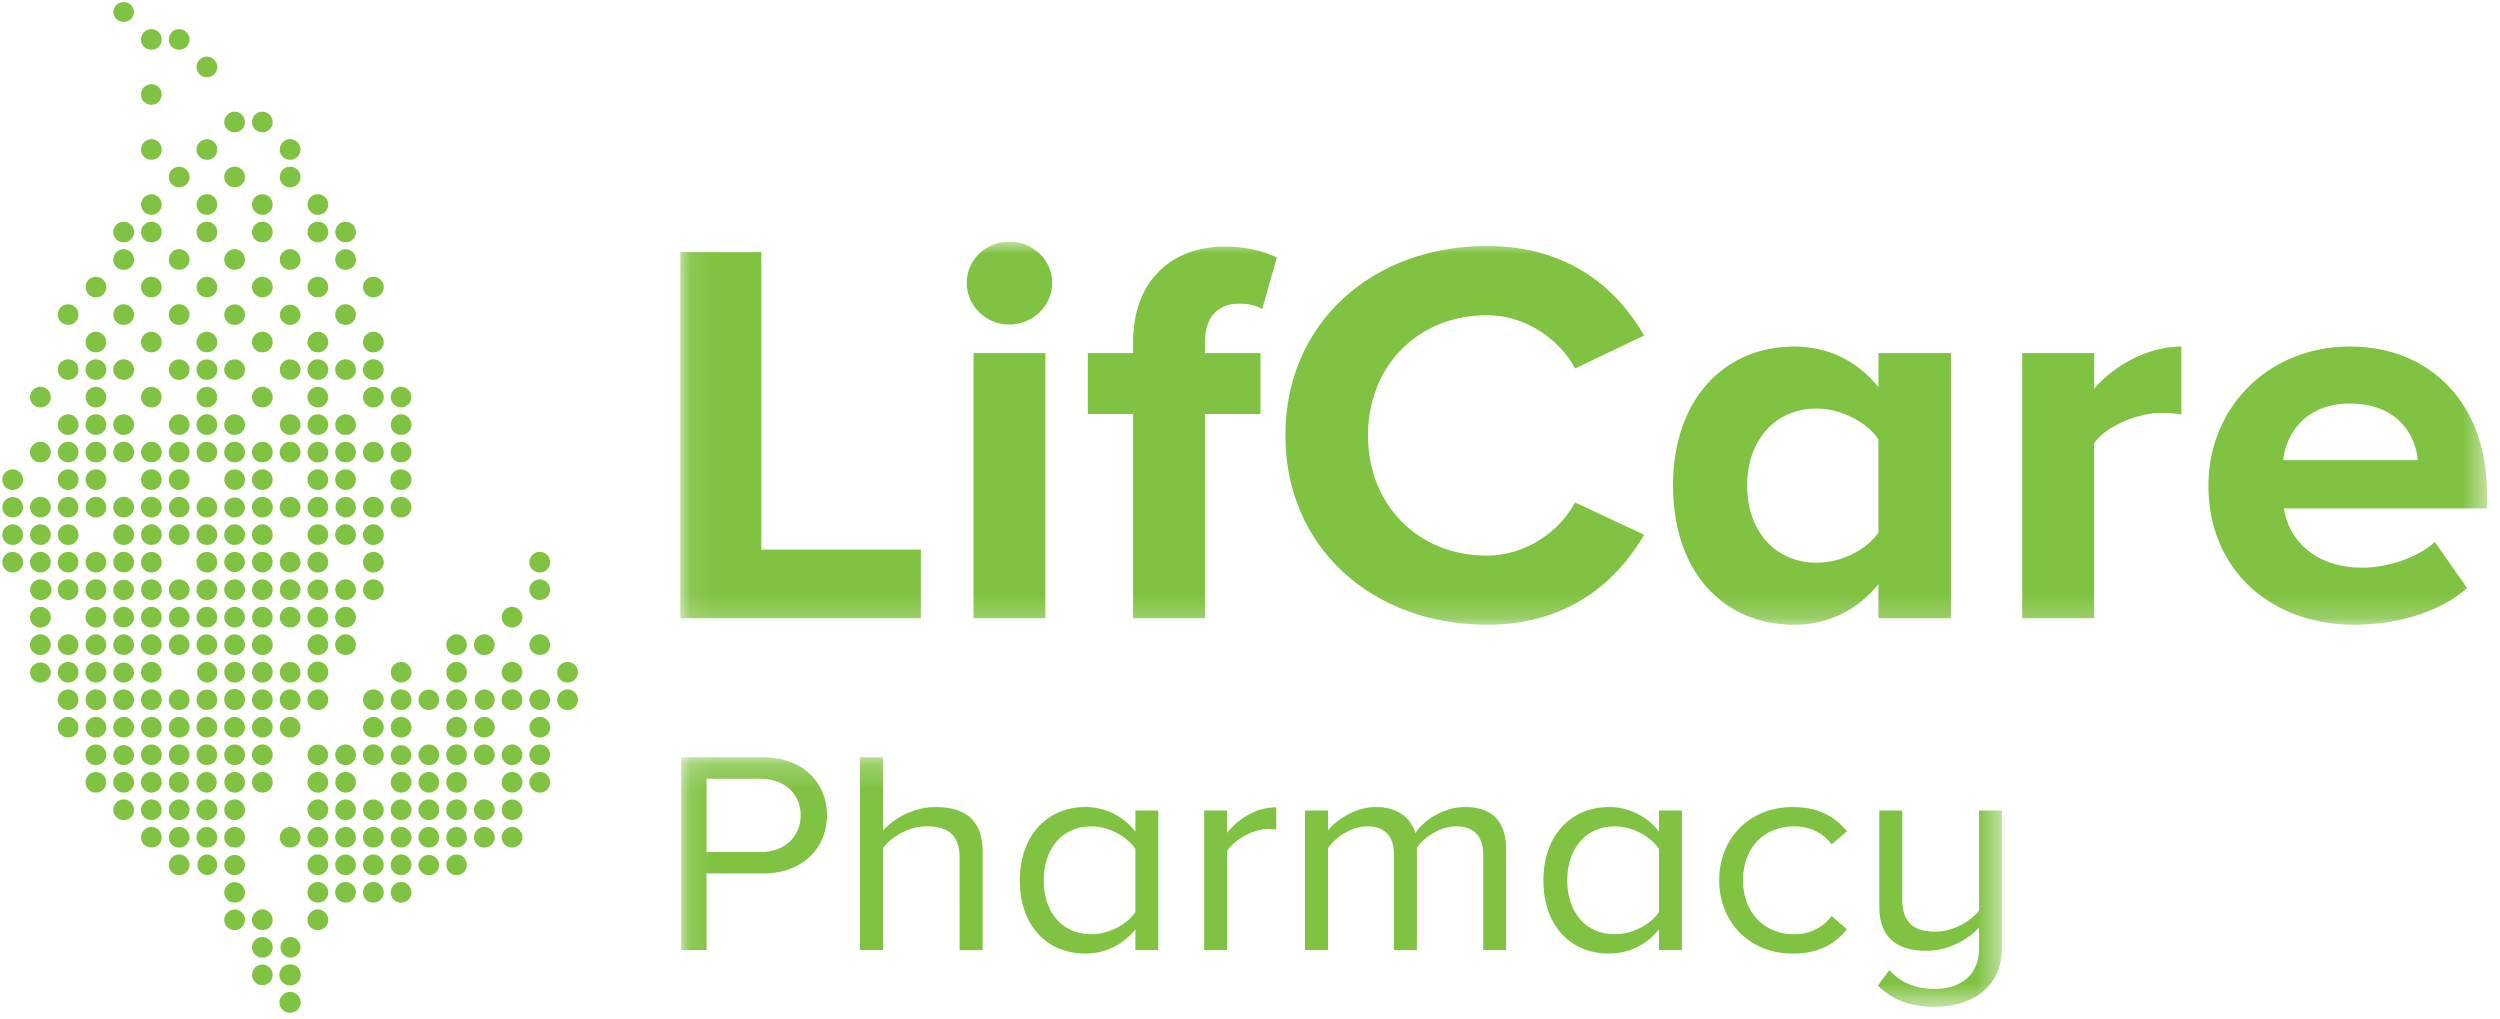 <svg xmlns="http://www.w3.org/2000/svg" xmlns:xlink="http://www.w3.org/1999/xlink" width="103" height="42" viewBox="0 0 103 42">
    <defs>
        <path id="a" d="M74.517 15.794V.01H.087v15.784h74.43z"/>
        <path id="c" d="M.122 10.453h54.412V.176H.122z"/>
    </defs>
    <g fill="none" fill-rule="evenodd">
        <g transform="translate(27.943 9.947)">
            <mask id="b" fill="#80c241">
                <use xlink:href="#a"/>
            </mask>
            <path fill="#80c241" d="M9.996 15.524v-2.828H3.422V.438H.086v15.086h9.91zm3.638-12.1c.979 0 1.773-.77 1.773-1.72S14.613.01 13.634.01c-.958 0-1.747.745-1.747 1.694 0 .95.79 1.72 1.747 1.72zm-1.469 12.1h2.961V4.6h-2.96v10.924zm9.536 0V7.111h2.286V4.6h-2.286v-.452c0-1.063.559-1.585 1.401-1.585.393 0 .72.07.955.228l.607-2.127C24.127.392 23.38.213 22.516.213c-2.166 0-3.776 1.38-3.776 3.935V4.6h-1.865v2.51h1.865v8.414h2.96zm11.613.27c3.405 0 5.387-1.832 6.481-3.707l-2.843-1.334c-.656 1.22-2.052 2.192-3.638 2.192-2.843 0-4.897-2.104-4.897-4.952 0-2.851 2.054-4.953 4.897-4.953 1.586 0 2.982.973 3.638 2.193l2.843-1.357c-1.094-1.9-3.076-3.687-6.48-3.687-4.69 0-8.3 3.145-8.3 7.804 0 4.636 3.61 7.8 8.3 7.8zm19.122-.27V4.6h-2.988v1.403c-.907-1.131-2.142-1.673-3.472-1.673-2.87 0-4.99 2.169-4.99 5.72 0 3.666 2.168 5.744 4.99 5.744 1.375 0 2.587-.586 3.472-1.673v1.403h2.988zm-5.529-2.286c-1.698 0-2.867-1.289-2.867-3.188 0-1.876 1.169-3.165 2.867-3.165.982 0 2.054.542 2.54 1.266v3.845c-.486.724-1.558 1.242-2.54 1.242zm11.429 2.286V8.309c.487-.7 1.795-1.245 2.774-1.245.35 0 .604.023.818.07V4.33c-1.401 0-2.779.791-3.592 1.738V4.6h-2.964v10.924h2.964zm10.726.27c1.749 0 3.52-.519 4.64-1.513l-1.33-1.901c-.724.68-2.027 1.063-2.982 1.063-1.915 0-3.033-1.107-3.241-2.443h8.369v-.677c0-3.552-2.263-5.993-5.644-5.993-3.402 0-5.83 2.555-5.83 5.72 0 3.505 2.589 5.744 6.018 5.744zm2.61-6.784h-5.547c.115-1.085.91-2.33 2.75-2.33 1.96 0 2.706 1.29 2.797 2.33z" mask="url(#b)"/>
        </g>
        <g transform="translate(27.943 31.025)">
            <mask id="d" fill="#80c241">
                <use xlink:href="#c"/>
            </mask>
            <path fill="#80c241" d="M1.168 8.12V4.963h2.328c1.676 0 2.633-1.096 2.633-2.396 0-1.294-.944-2.392-2.633-2.392H.122v7.943h1.046zM3.373 4.08H1.168V1.058h2.205c.992 0 1.672.618 1.672 1.51 0 .895-.68 1.513-1.672 1.513zM12.54 8.12V4.06c0-1.252-.667-1.834-1.94-1.834-.919 0-1.75.488-2.164.974V.176H7.49v7.943h.946V3.916c.35-.465 1.057-.895 1.788-.895.829 0 1.369.287 1.369 1.312V8.12h.947zm7.238 0V2.368h-.943v.87a2.588 2.588 0 0 0-2.052-1.013c-1.587 0-2.708 1.18-2.708 3.023 0 1.87 1.121 3.014 2.708 3.014a2.6 2.6 0 0 0 2.052-1v.857h.943zm-2.756-.656c-1.234 0-1.963-.94-1.963-2.215 0-1.273.729-2.227 1.963-2.227.742 0 1.487.43 1.813.93v2.597c-.326.498-1.07.915-1.813.915zm5.59.656V4.046c.28-.463 1.074-.916 1.662-.916.14 0 .253.01.366.023v-.915c-.83 0-1.535.45-2.027 1.047v-.917h-.944v5.751h.944zm11.496 0V3.962c0-1.155-.589-1.737-1.697-1.737-.882 0-1.7.547-2.04 1.073-.178-.597-.705-1.073-1.627-1.073-.907 0-1.71.608-1.974.974v-.831h-.947v5.751h.947V3.916c.325-.465.981-.895 1.6-.895.806 0 1.121.465 1.121 1.193v3.905h.941V3.903c.315-.465.984-.882 1.614-.882.793 0 1.121.465 1.121 1.193v3.905h.941zm7.244 0V2.368h-.946v.87a2.588 2.588 0 0 0-2.052-1.013c-1.586 0-2.708 1.18-2.708 3.023 0 1.87 1.122 3.014 2.708 3.014.858 0 1.6-.415 2.052-1v.857h.946zm-2.761-.656c-1.232 0-1.963-.94-1.963-2.215 0-1.273.731-2.227 1.963-2.227.747 0 1.49.43 1.815.93v2.597c-.326.498-1.068.915-1.815.915zm7.33.799c1.108 0 1.764-.427 2.23-1l-.63-.549a1.87 1.87 0 0 1-1.546.75c-1.288 0-2.106-.95-2.106-2.227 0-1.274.818-2.215 2.106-2.215.626 0 1.143.216 1.546.74l.63-.537c-.466-.57-1.122-.999-2.23-.999-1.812 0-3.033 1.31-3.033 3.01 0 1.704 1.22 3.027 3.033 3.027zm5.832 2.192c1.498 0 2.78-.776 2.78-2.406v-5.68h-.94v4.119c-.355.452-1.06.87-1.789.87-.833 0-1.374-.31-1.374-1.32v-3.67h-.946V6.31c0 1.25.67 1.836 1.941 1.836.907 0 1.7-.455 2.168-.954v.857c0 1.048-.694 1.668-1.84 1.668-.728 0-1.398-.241-1.85-.775l-.481.643c.616.585 1.323.87 2.331.87z" mask="url(#d)"/>
        </g>
        <g fill="#80c241">
            <path d="M11.955 40.598a.442.442 0 0 1-.446-.44c.016-.237.175-.422.44-.424a.42.42 0 0 1 .443.438.43.43 0 0 1-.437.426M11.948 41.725a.431.431 0 0 1-.434-.427c-.004-.237.215-.44.453-.433.233.008.43.213.424.442a.438.438 0 0 1-.443.418M11.235 14.088a.413.413 0 0 1-.41.428.42.42 0 0 1-.443-.415.437.437 0 0 1 .431-.435.432.432 0 0 1 .422.422M11.234 22.036a.409.409 0 0 1-.422.414.42.42 0 0 1-.431-.428c.006-.227.2-.419.426-.421a.43.43 0 0 1 .427.435M7.384 22.45a.41.41 0 0 1-.427-.408.43.43 0 0 1 .42-.441c.234-.002.434.2.432.434a.42.42 0 0 1-.425.415M14.66 33.37c-.001.246-.186.42-.438.414a.422.422 0 0 1-.413-.426.443.443 0 0 1 .426-.421.425.425 0 0 1 .426.433M8.527 25.85a.414.414 0 0 1-.429-.428.43.43 0 0 1 .423-.42c.24.001.433.197.43.435a.42.42 0 0 1-.424.413M11.947 25.85a.412.412 0 0 1-.418-.437.427.427 0 0 1 .43-.41c.233.006.42.195.422.423a.421.421 0 0 1-.434.424M11.955 17.917a.416.416 0 0 1-.428-.41.43.43 0 0 1 .424-.439c.237 0 .434.2.43.435a.42.42 0 0 1-.426.414M9.662 17.917a.42.42 0 0 1-.423-.417.433.433 0 0 1 .433-.432.43.43 0 0 1 .42.442.416.416 0 0 1-.43.407M5.094 13.384a.42.42 0 0 1-.426-.413.429.429 0 0 1 .427-.436c.238 0 .433.2.427.436a.42.42 0 0 1-.428.413M5.092 29.253a.42.42 0 0 1-.425-.416.43.43 0 0 1 .43-.433.43.43 0 0 1 .425.438.42.42 0 0 1-.43.41M15.388 30.383c-.246.003-.422-.163-.429-.404a.43.43 0 0 1 .417-.445c.23-.003.436.201.435.433a.42.42 0 0 1-.423.416M9.666 29.253a.42.42 0 0 1-.427-.433.427.427 0 1 1 .853.02.418.418 0 0 1-.426.413M10.807 30.384a.42.42 0 0 1-.426-.413.438.438 0 0 1 .43-.436.43.43 0 0 1 .422.44.409.409 0 0 1-.426.409M2.81 30.383a.422.422 0 0 1-.431-.408.443.443 0 0 1 .427-.44c.24.002.427.194.424.436-.003.244-.172.41-.42.412M17.671 33.785a.42.42 0 0 1-.43-.427.432.432 0 0 1 .423-.421.429.429 0 0 1 .43.432.417.417 0 0 1-.423.416M11.23 37.89a.399.399 0 0 1-.404.427.42.42 0 0 1-.444-.412c0-.236.199-.438.43-.436.228 0 .415.19.419.421M9.674 21.319a.42.42 0 0 1-.435-.426.428.428 0 0 1 .854.005.418.418 0 0 1-.42.42M8.526 21.318a.416.416 0 0 1-.427-.41.425.425 0 0 1 .422-.438.43.43 0 0 1 .43.414.422.422 0 0 1-.425.434M2.806 22.45a.419.419 0 0 1-.426-.414.437.437 0 0 1 .431-.435.432.432 0 0 1 .423.44.412.412 0 0 1-.428.41M.529 21.318a.418.418 0 0 1-.433-.407.427.427 0 1 1 .854-.011.42.42 0 0 1-.421.418M13.102 37.186a.42.42 0 0 1-.434-.424.433.433 0 0 1 .42-.424.43.43 0 0 1 .434.43.417.417 0 0 1-.42.418M2.09 20.903a.415.415 0 0 1-.422.415.422.422 0 0 1-.43-.43.43.43 0 0 1 .425-.418c.24 0 .432.194.428.433M5.104 21.318a.42.42 0 0 1-.437-.423.43.43 0 0 1 .419-.426.43.43 0 0 1 .436.427.42.42 0 0 1-.418.422M13.097 21.318a.42.42 0 0 1-.428-.431.43.43 0 0 1 .426-.417c.237 0 .432.198.427.434a.42.42 0 0 1-.425.414M22.662 28.828a.413.413 0 0 1-.41.424.427.427 0 0 1-.442-.42.433.433 0 0 1 .436-.427c.23.003.414.19.416.423M15.387 29.253a.416.416 0 0 1-.43-.409.426.426 0 0 1 .42-.44.432.432 0 0 1 .433.431.422.422 0 0 1-.423.418M15.372 21.319a.416.416 0 0 1-.415-.424.427.427 0 0 1 .435-.426c.23.007.418.198.418.427 0 .24-.194.427-.438.423M13.09 29.253a.42.42 0 0 1-.422-.419.43.43 0 0 1 .433-.43.43.43 0 0 1 .422.441.42.42 0 0 1-.433.408M8.514 29.252a.42.42 0 0 1-.416-.442.427.427 0 0 1 .853.02c0 .24-.193.427-.437.422M14.232 26.98a.417.417 0 0 1-.423-.415c0-.23.213-.441.437-.432a.43.43 0 0 1 .416.446c-.008.24-.183.405-.43.402M8.528 17.916a.416.416 0 0 1-.43-.426.43.43 0 0 1 .422-.422.431.431 0 0 1 .431.433.42.42 0 0 1-.423.415M14.664 17.489a.415.415 0 0 1-.41.428.42.42 0 0 1-.443-.415.435.435 0 0 1 .431-.434.43.43 0 0 1 .422.42M14.663 25.423a.412.412 0 0 1-.408.428.422.422 0 0 1-.445-.414.437.437 0 0 1 .432-.435c.23.002.417.19.42.42M9.661 25.85a.418.418 0 0 1-.422-.416.432.432 0 0 1 .433-.432.43.43 0 0 1 .42.442.416.416 0 0 1-.43.407M15.372 22.45a.413.413 0 0 1-.416-.421.43.43 0 0 1 .436-.428c.227.007.417.2.419.428a.42.42 0 0 1-.439.421M5.1 19.048a.414.414 0 0 1-.432-.404.436.436 0 0 1 .42-.444.436.436 0 0 1 .434.432.414.414 0 0 1-.421.416M6.66 18.63c0 .251-.179.421-.435.416a.417.417 0 0 1-.416-.421.446.446 0 0 1 .422-.426.43.43 0 0 1 .43.432M7.382 25.85a.404.404 0 0 1-.423-.41.425.425 0 0 1 .421-.438c.231 0 .434.206.43.437a.42.42 0 0 1-.428.41M6.66 25.433a.41.41 0 0 1-.436.417.422.422 0 0 1-.416-.424c0-.228.213-.431.443-.424.23.008.411.199.41.43M1.67 25.851a.419.419 0 0 1-.432-.408.431.431 0 0 1 .423-.44.43.43 0 0 1 .431.432.417.417 0 0 1-.422.416M11.953 19.05a.412.412 0 0 1-.426-.412.43.43 0 0 1 .426-.437c.233-.001.433.204.428.437a.418.418 0 0 1-.428.411M14.661 18.624a.398.398 0 0 1-.408.422.42.42 0 0 1-.443-.414.447.447 0 0 1 .415-.433.43.43 0 0 1 .436.425M10.093 24.289a.42.42 0 0 1-.429.43.423.423 0 0 1-.425-.415.43.43 0 0 1 .43-.433c.233.002.42.187.424.418M6.249 2.048a.423.423 0 0 1-.44-.42.426.426 0 1 1 .853-.003.413.413 0 0 1-.413.423M10.091 5.026a.416.416 0 0 1-.432.423.422.422 0 0 1-.42-.42.43.43 0 0 1 .416-.427.424.424 0 0 1 .436.424M9.667 37.187a.42.42 0 0 1-.428-.413.427.427 0 1 1 .854 0 .418.418 0 0 1-.426.413M14.236 34.915a.417.417 0 0 1-.426-.411.445.445 0 0 1 .431-.437c.24.006.425.201.42.442-.004.241-.177.407-.425.406M6.66 34.498c0 .251-.176.42-.433.416a.416.416 0 0 1-.418-.42.447.447 0 0 1 .421-.427.43.43 0 0 1 .43.43M19.962 33.785a.416.416 0 0 1-.434-.404.431.431 0 0 1 .419-.445.433.433 0 0 1 .435.43.419.419 0 0 1-.42.419M6.66 33.357a.408.408 0 0 1-.426.427.423.423 0 0 1-.426-.413.443.443 0 0 1 .432-.435c.23.001.417.19.42.42M21.084 32.654a.422.422 0 0 1-.415-.426.43.43 0 0 1 .44-.423c.24.008.427.21.414.448a.42.42 0 0 1-.439.4M10.092 32.235a.419.419 0 0 1-.42.419.423.423 0 1 1-.011-.848c.24-.004.432.189.43.429M9.661 30.673a.422.422 0 0 1 .431.429.419.419 0 0 1-.42.418.424.424 0 0 1-.434-.427.429.429 0 0 1 .423-.42M22.665 29.955a.413.413 0 0 1-.408.43.42.42 0 0 1-.445-.414.437.437 0 0 1 .43-.436c.228.002.419.191.423.42M15.385 14.516a.41.41 0 0 1-.427-.409.43.43 0 0 1 .422-.44c.23-.004.433.2.43.435a.42.42 0 0 1-.425.414M7.38 30.384a.41.41 0 0 1-.424-.411.43.43 0 0 1 .425-.438c.233 0 .433.204.428.438a.419.419 0 0 1-.428.41M14.66 12.96a.413.413 0 0 1-.409.424.426.426 0 0 1-.442-.42.432.432 0 0 1 .435-.428c.232.003.415.19.417.423M9.66 13.384a.42.42 0 0 1-.42-.42.426.426 0 1 1 .853.013.419.419 0 0 1-.433.407M9.666 33.785a.418.418 0 0 1-.427-.413.432.432 0 0 1 .429-.435c.237 0 .43.199.425.437a.417.417 0 0 1-.427.411M14.662 24.298c0 .234-.18.417-.415.422a.426.426 0 0 1-.437-.424c0-.229.19-.42.42-.425a.423.423 0 0 1 .432.427M13.073 24.719a.424.424 0 0 1-.405-.435.426.426 0 1 1 .852.045.424.424 0 0 1-.447.39M11.964 23.872a.432.432 0 0 1 .417.426c0 .237-.199.428-.439.422a.418.418 0 0 1-.412-.443c.009-.23.202-.41.434-.405M15.38 33.784a.41.41 0 0 1-.421-.412.426.426 0 0 1 .425-.435.44.44 0 0 1 .427.438.421.421 0 0 1-.43.41M8.098 24.292c0-.23.188-.416.42-.42a.428.428 0 0 1 .433.43.424.424 0 0 1-.422.418.42.42 0 0 1-.43-.428M6.663 24.288a.42.42 0 0 1-.426.432.424.424 0 1 1 .001-.85c.232.002.42.186.425.418M3.526 24.295a.426.426 0 0 1 .854.002.423.423 0 0 1-.439.423.42.42 0 0 1-.415-.425M1.658 23.872a.425.425 0 1 1 .015.848.423.423 0 1 1-.015-.848M10.091 23.164a.427.427 0 0 1-.853-.002c0-.235.201-.428.44-.421.236.007.415.19.413.423M17.66 29.252a.421.421 0 0 1-.42-.42.426.426 0 1 1 .853.014.417.417 0 0 1-.432.406M14.664 22.024a.414.414 0 0 1-.411.426.42.42 0 0 1-.443-.417.438.438 0 0 1 .434-.433.432.432 0 0 1 .42.424M19.955 29.252a.425.425 0 0 1-.002-.848.43.43 0 0 1 .429.416.422.422 0 0 1-.427.432M9.673 34.917a.418.418 0 0 1-.435-.423.44.44 0 0 1 .422-.425.431.431 0 0 1 .432.43.412.412 0 0 1-.419.418M21.1 29.253a.42.42 0 0 1-.43-.429.43.43 0 0 1 .423-.42.428.428 0 0 1 .43.432.42.42 0 0 1-.422.417M14.663 35.638a.42.42 0 0 1-.422.417.426.426 0 0 1-.43-.43.43.43 0 0 1 .425-.418.42.42 0 0 1 .427.431M6.663 22.038a.414.414 0 0 1-.425.412.418.418 0 0 1-.428-.43.436.436 0 0 1 .427-.42c.237.001.43.2.426.438M3.947 30.384a.412.412 0 0 1-.42-.416.43.43 0 0 1 .43-.432.437.437 0 0 1 .422.441.418.418 0 0 1-.432.407M14.66 36.77a.413.413 0 0 1-.418.416.424.424 0 0 1-.433-.427.433.433 0 0 1 .444-.42c.23.008.41.198.408.43M16.523 21.318a.417.417 0 0 1-.424-.414.429.429 0 0 1 .428-.434c.234 0 .43.202.425.438a.422.422 0 0 1-.429.41M15.375 37.187a.416.416 0 0 1-.418-.42c0-.24.195-.434.432-.43.23.005.42.196.422.425a.422.422 0 0 1-.436.425M16.526 37.187a.418.418 0 0 1-.427-.412.428.428 0 0 1 .425-.437.43.43 0 0 1 .428.435.42.42 0 0 1-.426.414M23.373 29.252a.416.416 0 0 1-.414-.423c0-.24.198-.432.435-.425a.43.43 0 0 1 .417.427c0 .24-.193.426-.438.421M14.663 20.892a.415.415 0 0 1-.41.426.423.423 0 1 1-.01-.848c.232.003.418.19.42.422M3.956 29.252a.414.414 0 0 1-.427-.408.424.424 0 0 1 .42-.44.432.432 0 0 1 .432.412.424.424 0 0 1-.425.436M22.96 27.687a.42.42 0 0 1 .424-.414c.238 0 .432.196.427.434a.428.428 0 0 1-.428.414.42.42 0 0 1-.424-.434M11.235 27.695a.42.42 0 0 1-.433.425.424.424 0 1 1 .015-.848.423.423 0 0 1 .418.423M3.952 27.272a.43.43 0 0 1 .428.415.424.424 0 0 1-.428.433.419.419 0 0 1-.426-.413.424.424 0 0 1 .426-.435M3.23 27.695c0 .236-.177.42-.41.426a.43.43 0 0 1-.44-.422.429.429 0 0 1 .436-.425.414.414 0 0 1 .415.421M22.662 26.566c-.002.251-.178.42-.436.414a.42.42 0 0 1-.416-.422.448.448 0 0 1 .424-.425.43.43 0 0 1 .428.433M19.948 26.984a.413.413 0 0 1-.42-.418.432.432 0 0 1 .433-.432.439.439 0 0 1 .421.425.42.42 0 0 1-.434.425M19.233 29.973a.402.402 0 0 1-.423.41.404.404 0 0 1-.42-.43.428.428 0 0 1 .421-.418c.235 0 .426.199.422.438M11.955 29.252a.416.416 0 0 1-.427-.41.425.425 0 0 1 .423-.438.43.43 0 0 1 .43.415.422.422 0 0 1-.426.433M3.527 32.224a.423.423 0 0 1 .423-.418.423.423 0 1 1 .005.848.418.418 0 0 1-.428-.43M6.66 32.221a.417.417 0 0 1-.423.433.427.427 0 0 1-.429-.413.43.43 0 0 1 .428-.435c.233.001.42.184.425.415M9.666 26.982a.418.418 0 0 1-.428-.411.44.44 0 0 1 .43-.437c.236.002.429.201.424.44a.412.412 0 0 1-.426.408M8.099 32.224a.423.423 0 0 1 .422-.417.424.424 0 0 1 .006.847.418.418 0 0 1-.428-.43M11.943 30.384a.413.413 0 0 1-.416-.42c.001-.238.2-.434.436-.428.227.006.418.2.418.427a.42.42 0 0 1-.438.421M13.097 31.805c.238 0 .432.2.426.437a.422.422 0 0 1-.428.412.422.422 0 0 1-.427-.415.43.43 0 0 1 .429-.434M16.952 32.224a.423.423 0 0 1-.43.43.42.42 0 0 1-.423-.417.426.426 0 0 1 .853-.013M18.093 32.237a.419.419 0 0 1-.422.417.424.424 0 1 1-.007-.848c.24-.002.431.19.429.43M6.66 28.836a.413.413 0 0 1-.42.416.424.424 0 0 1-.432-.428.432.432 0 0 1 .426-.42.423.423 0 0 1 .427.432M22.664 32.239a.417.417 0 0 1-.442.415.425.425 0 0 1-.41-.431.43.43 0 0 1 .426-.418c.24 0 .43.194.426.434M5.1 33.785a.417.417 0 0 1-.432-.425.431.431 0 0 1 .42-.423.432.432 0 0 1 .434.43.418.418 0 0 1-.421.418M16.522 29.252a.418.418 0 0 1-.423-.415.43.43 0 0 1 .429-.433c.237.002.43.202.424.439a.423.423 0 0 1-.43.41M5.1 25.85a.418.418 0 0 1-.432-.424c0-.227.19-.419.42-.423a.43.43 0 0 1 .433.43.416.416 0 0 1-.42.417M7.376 33.785a.412.412 0 0 1-.42-.417.429.429 0 0 1 .43-.431c.236.004.43.207.423.442a.42.42 0 0 1-.433.406M8.516 33.785a.415.415 0 0 1-.418-.42.43.43 0 0 1 .434-.428c.23.005.417.195.42.425a.42.42 0 0 1-.436.423M22.662 24.302a.416.416 0 0 1-.439.417.428.428 0 0 1-.413-.428.432.432 0 0 1 .425-.42c.24 0 .43.191.427.431M11.231 19.762c0 .236-.177.419-.412.424a.43.43 0 0 1-.44-.423.43.43 0 0 1 .439-.423.413.413 0 0 1 .413.422M6.66 19.766a.42.42 0 0 1-.437.42.426.426 0 0 1-.415-.427.429.429 0 0 1 .423-.42.416.416 0 0 1 .43.427M3.943 19.34a.428.428 0 0 1 .438.424.428.428 0 0 1-.42.422.42.42 0 0 1-.432-.405.415.415 0 0 1 .414-.44M3.951 19.05a.413.413 0 0 1-.425-.412.43.43 0 0 1 .426-.437c.234 0 .434.205.428.438a.418.418 0 0 1-.429.41M7.375 17.917a.412.412 0 0 1-.418-.418.427.427 0 0 1 .43-.43c.235.004.43.208.422.442a.42.42 0 0 1-.434.406M5.085 17.917a.418.418 0 0 1-.418-.422c0-.236.203-.434.437-.427.23.006.418.199.418.427a.42.42 0 0 1-.437.422M3.234 17.49a.414.414 0 0 1-.41.427.42.42 0 0 1-.444-.417.436.436 0 0 1 .433-.433.431.431 0 0 1 .42.423M16.53 16.786a.424.424 0 1 1-.01-.849.424.424 0 1 1 .01.849M11.235 16.358a.42.42 0 0 1-.432.428.424.424 0 1 1 .013-.85.426.426 0 0 1 .419.422M11.942 13.384a.417.417 0 0 1-.414-.424.427.427 0 0 1 .853.003c0 .239-.195.426-.439.421M2.819 13.384a.427.427 0 0 1-.44-.42.43.43 0 0 1 .416-.427.421.421 0 0 1 .434.423.412.412 0 0 1-.41.424M11.235 11.83a.42.42 0 0 1-.418.422.426.426 0 0 1-.436-.425.43.43 0 0 1 .44-.423.423.423 0 0 1 .414.426M11.958 11.114a.413.413 0 0 1-.43-.425.432.432 0 0 1 .42-.424c.23-.004.435.201.433.434a.417.417 0 0 1-.423.415M7.37 11.112a.398.398 0 0 1-.411-.419c0-.239.196-.432.432-.428a.447.447 0 0 1 .42.43.42.42 0 0 1-.44.417M5.09 11.115a.416.416 0 0 1-.423-.417.435.435 0 0 1 .433-.431c.236.004.43.208.422.442a.417.417 0 0 1-.433.406M14.664 9.555a.414.414 0 0 1-.41.427.42.42 0 0 1-.443-.415.434.434 0 0 1 .431-.433.43.43 0 0 1 .422.42M8.53 9.982a.417.417 0 0 1-.432-.425.43.43 0 0 1 .42-.423.43.43 0 0 1 .433.431.42.42 0 0 1-.422.417M5.104 9.983a.418.418 0 0 1-.436-.423c0-.229.187-.42.417-.426a.432.432 0 0 1 .437.427.419.419 0 0 1-.418.422M8.518 6.581a.416.416 0 0 1-.42-.418.431.431 0 0 1 .433-.43c.236.004.43.208.42.443a.419.419 0 0 1-.433.405M5.521.486a.427.427 0 0 1-.853.016.427.427 0 0 1 .853-.016M11.956 21.318a.417.417 0 0 1-.428-.41.427.427 0 0 1 .422-.439.432.432 0 0 1 .43.433.422.422 0 0 1-.424.416M14.66 19.767a.42.42 0 0 1-.416.42.435.435 0 0 1-.435-.428.43.43 0 0 1 .443-.42.415.415 0 0 1 .409.428M3.95 21.318a.413.413 0 0 1-.421-.415.424.424 0 0 1 .425-.433c.232.003.422.19.427.418a.423.423 0 0 1-.43.43M6.663 20.896c0 .235-.18.419-.416.422a.422.422 0 0 1-.438-.423.433.433 0 0 1 .44-.426.427.427 0 0 1 .414.427M6.662 14.087a.412.412 0 0 1-.407.428.42.42 0 0 1-.446-.413.439.439 0 0 1 .411-.435.43.43 0 0 1 .442.42M3.527 14.069a.431.431 0 0 1 .44-.402c.235.01.426.22.412.453a.421.421 0 0 1-.463.395.414.414 0 0 1-.389-.446M9.67 22.45a.419.419 0 0 1-.432-.409.438.438 0 0 1 .425-.44.431.431 0 0 1 .43.435.413.413 0 0 1-.424.413M16.516 30.383a.415.415 0 0 1-.418-.42c.001-.236.202-.434.436-.428a.436.436 0 0 1 .418.446.418.418 0 0 1-.436.402M7.374 13.384a.417.417 0 0 1-.419-.42c0-.239.197-.434.433-.429a.432.432 0 0 1 .42.443.422.422 0 0 1-.434.406M19.947 30.384a.415.415 0 0 1-.42-.419c0-.236.2-.435.435-.43.226.005.419.2.42.426a.42.42 0 0 1-.435.423M8.516 22.45a.414.414 0 0 1-.419-.42c0-.237.2-.433.435-.428a.436.436 0 0 1 .42.425.418.418 0 0 1-.436.422M3.962 30.675a.428.428 0 0 1 .418.442.429.429 0 0 1-.438.404.418.418 0 0 1-.414-.443.418.418 0 0 1 .434-.403M5.085 31.52a.42.42 0 0 1-.417-.422.428.428 0 0 1 .854-.001.42.42 0 0 1-.437.423M6.662 31.093a.418.418 0 0 1-.43.427.425.425 0 0 1-.423-.419.429.429 0 0 1 .434-.427.42.42 0 0 1 .42.42M8.515 30.672a.43.43 0 0 1 .436.407.422.422 0 0 1-.418.44.419.419 0 0 1-.435-.403.426.426 0 0 1 .417-.444M14.96 11.834a.413.413 0 0 1 .407-.428.427.427 0 0 1 .444.417.432.432 0 0 1-.433.43.42.42 0 0 1-.418-.42M16.952 31.112a.423.423 0 0 1-.45.407.42.42 0 0 1-.403-.436.428.428 0 0 1 .853.029M9.676 30.384a.42.42 0 0 1-.438-.421c.001-.226.194-.422.42-.427a.43.43 0 0 1 .434.428.413.413 0 0 1-.416.42M8.528 30.384a.414.414 0 0 1-.43-.407.431.431 0 0 1 .422-.441c.232-.004.435.2.432.433a.42.42 0 0 1-.424.415M8.53 14.514a.414.414 0 0 1-.432-.404.43.43 0 0 1 .42-.443.436.436 0 0 1 .434.43.418.418 0 0 1-.422.417M6.236 30.384a.42.42 0 0 1-.427-.413.438.438 0 0 1 .43-.436.43.43 0 0 1 .423.44.412.412 0 0 1-.426.41M13.09 14.515a.418.418 0 0 1-.422-.416.433.433 0 0 1 .433-.432.43.43 0 0 1 .421.423.417.417 0 0 1-.431.425M3.232 15.23c0 .235-.18.417-.415.421a.425.425 0 0 1-.437-.424.43.43 0 0 1 .42-.423.422.422 0 0 1 .432.426M3.95 14.805c.239-.001.434.196.43.432a.424.424 0 0 1-.427.414.418.418 0 0 1-.426-.412.42.42 0 0 1 .424-.434M6.958 15.232a.414.414 0 0 1 .43-.425c.232.003.42.19.422.418a.43.43 0 0 1-.436.427.417.417 0 0 1-.416-.42M8.496 15.647a.412.412 0 0 1-.397-.437.417.417 0 0 1 .433-.403.427.427 0 0 1 .42.44c-.013.243-.202.409-.456.4M11.233 28.837a.413.413 0 0 1-.42.415.42.42 0 0 1-.43-.429.433.433 0 0 1 .424-.42.425.425 0 0 1 .426.434M2.092 16.367a.421.421 0 0 1-.442.418.422.422 0 0 1-.412-.428.426.426 0 1 1 .853.01M3.528 16.362c0-.24.196-.43.435-.424a.43.43 0 0 1 .417.425.428.428 0 0 1-.419.423.418.418 0 0 1-.433-.424M6.66 16.36a.417.417 0 0 1-.43.426.43.43 0 0 1-.422-.42.431.431 0 0 1 .415-.427.422.422 0 0 1 .437.42M8.098 16.352a.424.424 0 0 1 .427-.414c.237 0 .432.2.426.435a.425.425 0 0 1-.428.413.424.424 0 0 1-.425-.434M13.087 15.937a.427.427 0 0 1 .435.425.423.423 0 0 1-.417.424.423.423 0 0 1-.436-.405.429.429 0 0 1 .418-.444M7.383 2.049a.413.413 0 0 1-.427-.41.428.428 0 0 1 .423-.44c.234-.001.433.2.43.435a.421.421 0 0 1-.426.415M8.53 3.18a.415.415 0 0 1-.433-.405.434.434 0 0 1 .422-.444.44.44 0 0 1 .433.433.417.417 0 0 1-.423.416M9.668 38.318a.42.42 0 0 1-.43-.41.439.439 0 0 1 .427-.438c.236 0 .431.198.427.435a.413.413 0 0 1-.424.413M6.66 6.167a.41.41 0 0 1-.44.413.42.42 0 0 1-.412-.427.441.441 0 0 1 .426-.42c.239 0 .43.195.427.434M11.955 6.581a.415.415 0 0 1-.428-.409.432.432 0 0 1 .423-.44.438.438 0 0 1 .431.436.42.42 0 0 1-.426.413M18.093 35.626a.42.42 0 0 1-.41.429.426.426 0 0 1-.443-.418.427.427 0 0 1 .853-.011M14.958 35.621a.42.42 0 0 1 .424-.414c.238 0 .433.198.428.434a.425.425 0 0 1-.428.414.42.42 0 0 1-.424-.434M6.956 35.625a.424.424 0 0 1 .422-.42.43.43 0 0 1 .43.432.426.426 0 0 1-.443.418.42.42 0 0 1-.41-.43M21.095 34.918a.418.418 0 0 1-.426-.413.436.436 0 0 1 .43-.436.433.433 0 0 1 .425.44.415.415 0 0 1-.429.409M19.959 34.916a.412.412 0 0 1-.43-.424.432.432 0 0 1 .42-.424.44.44 0 0 1 .433.433.418.418 0 0 1-.423.415M17.67 34.917a.418.418 0 0 1-.43-.408.44.44 0 0 1 .425-.44.43.43 0 0 1 .428.435.412.412 0 0 1-.423.413M16.525 34.914a.41.41 0 0 1-.426-.407.435.435 0 0 1 .425-.44.442.442 0 0 1 .428.438.415.415 0 0 1-.427.41M15.387 34.917a.409.409 0 0 1-.43-.425.43.43 0 0 1 .42-.423c.232-.003.435.2.433.433a.418.418 0 0 1-.423.415M8.53 34.918a.415.415 0 0 1-.433-.424c.003-.23.19-.42.42-.425a.438.438 0 0 1 .435.432.418.418 0 0 1-.422.417M7.377 34.917a.407.407 0 0 1-.42-.414.429.429 0 0 1 .427-.434.437.437 0 0 1 .425.441.418.418 0 0 1-.432.407M8.951 8.43a.422.422 0 0 1-.419.421.422.422 0 0 1-.434-.425.426.426 0 0 1 .853.003M21.101 33.784a.419.419 0 0 1-.432-.406.432.432 0 0 1 .423-.44.43.43 0 0 1 .43.412.415.415 0 0 1-.42.434M16.526 33.784a.416.416 0 0 1-.427-.429.43.43 0 0 1 .425-.418c.236-.001.432.2.428.436a.417.417 0 0 1-.426.41M13.095 33.784a.42.42 0 0 1-.427-.41.432.432 0 0 1 .428-.437c.229 0 .422.19.426.418a.416.416 0 0 1-.427.429M.516 22.45a.414.414 0 0 1-.42-.418.432.432 0 0 1 .433-.43.437.437 0 0 1 .421.423.419.419 0 0 1-.434.424M13.092 9.983a.419.419 0 0 1-.424-.416.431.431 0 0 1 .431-.433.43.43 0 0 1 .424.44.418.418 0 0 1-.43.409M1.67 22.45a.42.42 0 0 1-.432-.426.436.436 0 0 1 .423-.423.43.43 0 0 1 .43.433.415.415 0 0 1-.421.415M10.091 10.691a.408.408 0 0 1-.412.421.42.42 0 0 1-.441-.416c0-.221.196-.424.416-.431a.435.435 0 0 1 .437.426M14.664 10.701a.413.413 0 0 1-.423.415.419.419 0 0 1-.43-.429.436.436 0 0 1 .425-.42.43.43 0 0 1 .428.434M14.664 32.24a.419.419 0 0 1-.424.414.424.424 0 1 1-.002-.849c.24 0 .43.194.426.434M3.528 11.826c0-.234.182-.417.416-.42a.428.428 0 0 1 .436.425.43.43 0 0 1-.42.42.42.42 0 0 1-.432-.425M6.662 11.822a.42.42 0 0 1-.428.43.426.426 0 0 1-.425-.417.43.43 0 0 1 .431-.431.422.422 0 0 1 .422.418M6.957 32.223a.424.424 0 0 1 .422-.418.425.425 0 0 1 .003.849.418.418 0 0 1-.425-.431M21.523 31.096a.42.42 0 0 1-.434.424.422.422 0 0 1-.42-.42.43.43 0 0 1 .436-.427.425.425 0 0 1 .418.423M16.529 19.05a.414.414 0 0 1-.43-.408.432.432 0 0 1 .422-.441c.232-.003.435.2.432.433a.418.418 0 0 1-.424.415M.098 23.16c0-.233.18-.414.418-.419a.43.43 0 0 1 .435.426.425.425 0 0 1-.42.419.42.42 0 0 1-.433-.425M13.1 26.98a.417.417 0 0 1-.43-.405.444.444 0 0 1 .423-.442c.233-.002.432.2.429.436a.409.409 0 0 1-.422.412M10.814 26.983a.417.417 0 0 1-.432-.425.436.436 0 0 1 .423-.423.432.432 0 0 1 .43.432.412.412 0 0 1-.42.416M13.097 17.917a.418.418 0 0 1-.428-.411.431.431 0 0 1 .426-.438c.236 0 .433.2.428.436a.418.418 0 0 1-.426.413M8.531 26.982a.414.414 0 0 1-.433-.422.433.433 0 0 1 .418-.426.438.438 0 0 1 .435.43.418.418 0 0 1-.42.418M7.386 26.982a.408.408 0 0 1-.429-.404.43.43 0 0 1 .418-.444c.232-.003.436.2.434.433a.418.418 0 0 1-.423.415M15.385 19.05a.411.411 0 0 1-.428-.409.43.43 0 0 1 .422-.44.437.437 0 0 1 .431.434.419.419 0 0 1-.425.414M3.957 26.983a.413.413 0 0 1-.43-.405.432.432 0 0 1 .42-.443.437.437 0 0 1 .433.432.417.417 0 0 1-.423.416M3.232 26.574a.407.407 0 0 1-.425.409.42.42 0 0 1-.427-.431.44.44 0 0 1 .43-.418c.235 0 .426.2.422.44M14.96 24.302a.423.423 0 0 1 .427-.43c.23.002.42.19.424.419a.428.428 0 0 1-.432.428.415.415 0 0 1-.42-.417M1.663 26.983a.417.417 0 0 1-.426-.413.437.437 0 0 1 .431-.435c.237.003.43.204.424.44a.415.415 0 0 1-.43.408M21.093 25.851a.418.418 0 0 1-.424-.415.432.432 0 0 1 .431-.434.43.43 0 0 1 .423.44.417.417 0 0 1-.43.409M13.089 19.048a.416.416 0 0 1-.42-.417.439.439 0 0 1 .434-.43.433.433 0 0 1 .42.444.413.413 0 0 1-.434.403M11.231 18.65c-.008.238-.187.402-.433.397a.418.418 0 0 1-.418-.44.444.444 0 0 1 .44-.407c.237.008.42.208.411.45M3.96 25.85a.414.414 0 0 1-.433-.423.428.428 0 0 1 .417-.425.436.436 0 0 1 .436.43.42.42 0 0 1-.42.419M16.519 17.915a.416.416 0 0 1-.42-.436.43.43 0 0 1 .433-.41.432.432 0 0 1 .42.443.417.417 0 0 1-.433.403M9.672 19.048a.42.42 0 0 1-.434-.424.44.44 0 0 1 .423-.424.43.43 0 0 1 .431.433.412.412 0 0 1-.42.415M8.522 19.046a.41.41 0 0 1-.424-.41.434.434 0 0 1 .428-.437c.229 0 .431.21.426.44a.416.416 0 0 1-.43.407M7.371 19.049a.409.409 0 0 1-.414-.42.43.43 0 0 1 .433-.428c.229.007.418.2.42.427a.419.419 0 0 1-.439.42M13.095 25.85a.418.418 0 0 1-.427-.412.432.432 0 0 1 .429-.436c.236.001.432.203.426.438a.418.418 0 0 1-.428.41M3.23 18.636c-.003.25-.184.418-.44.41a.418.418 0 0 1-.41-.426.443.443 0 0 1 .427-.42.428.428 0 0 1 .424.436M1.666 19.05a.417.417 0 0 1-.428-.41.436.436 0 0 1 .427-.44c.236.001.432.2.427.437a.416.416 0 0 1-.426.412M3.952 17.916a.414.414 0 0 1-.425-.43.427.427 0 0 1 .425-.418c.235 0 .434.204.428.437a.42.42 0 0 1-.428.411M8.952 23.16a.423.423 0 0 1-.415.426.421.421 0 0 1-.44-.42.426.426 0 0 1 .434-.427.43.43 0 0 1 .42.422M3.23 23.17a.416.416 0 0 1-.42.417.433.433 0 0 1-.431-.432.426.426 0 0 1 .427-.414.412.412 0 0 1 .424.43M13.523 23.155a.42.42 0 0 1-.41.43.42.42 0 0 1-.445-.414.429.429 0 0 1 .43-.433.43.43 0 0 1 .425.417M5.522 24.29a.422.422 0 0 1-.412.43.423.423 0 0 1-.443-.418.428.428 0 0 1 .855-.011M6.955 19.754a.424.424 0 0 1 .425-.416c.239-.001.435.198.429.433a.426.426 0 0 1-.427.415.421.421 0 0 1-.427-.432M14.96 16.356a.422.422 0 0 1 .42-.418.43.43 0 0 1 .431.43.428.428 0 0 1-.445.417.416.416 0 0 1-.407-.429M6.661 23.159a.414.414 0 0 1-.41.425.426.426 0 0 1-.443-.416.43.43 0 0 1 .415-.427.418.418 0 0 1 .438.418M11.23 25.422a.405.405 0 0 1-.422.428.4.4 0 0 1-.419-.412.426.426 0 0 1 .422-.436.425.425 0 0 1 .42.42M1.645 23.584a.418.418 0 0 1-.407-.431.427.427 0 1 1 .854.02.42.42 0 0 1-.447.411M11.957 38.606c.229.002.42.19.424.42a.423.423 0 0 1-.432.428.425.425 0 0 1 .007-.848M6.66 3.894c.001.241-.189.427-.432.423a.43.43 0 0 1-.42-.422.43.43 0 0 1 .42-.424.416.416 0 0 1 .433.423M11.528 23.168a.422.422 0 0 1 .43-.43.43.43 0 0 1 .423.42.424.424 0 0 1-.432.427.417.417 0 0 1-.421-.417M10.803 21.318a.42.42 0 0 1-.421-.419.432.432 0 0 1 .434-.43.428.428 0 0 1 .419.443.416.416 0 0 1-.432.406M5.079 22.45a.416.416 0 0 1-.411-.427.433.433 0 0 1 .443-.422c.23.011.414.206.411.434a.419.419 0 0 1-.443.415M6.957 7.285a.421.421 0 0 1 .424-.415c.238 0 .434.198.428.434a.426.426 0 0 1-.428.413.418.418 0 0 1-.424-.432M19.234 35.636a.419.419 0 0 1-.418.419.42.42 0 0 1-.428-.429.419.419 0 0 1 .418-.419c.24-.003.43.187.428.43M15.387 22.74c.23.002.421.19.424.418a.43.43 0 0 1-.434.429.419.419 0 0 1-.418-.438.417.417 0 0 1 .428-.409M22.665 23.164a.418.418 0 0 1-.436.421.422.422 0 0 1-.418-.423c0-.235.204-.432.44-.425a.426.426 0 0 1 .414.427M10.093 35.623a.42.42 0 0 1-.428.43.42.42 0 0 1-.425-.414.427.427 0 0 1 .853-.016M3.526 23.158a.425.425 0 0 1 .421-.42.43.43 0 0 1 .433.43.422.422 0 0 1-.443.417.417.417 0 0 1-.41-.427M6.663 9.57a.416.416 0 0 1-.424.413.42.42 0 0 1-.429-.43.434.434 0 0 1 .426-.419.427.427 0 0 1 .427.435M6.956 24.303a.424.424 0 0 1 .429-.432.43.43 0 0 1 .424.419.425.425 0 0 1-.432.43.418.418 0 0 1-.42-.417M13.1 34.914c-.252.001-.436-.18-.431-.423a.446.446 0 0 1 .423-.425.443.443 0 0 1 .43.417.408.408 0 0 1-.422.43M11.957 34.917a.41.41 0 0 1-.43-.406.432.432 0 0 1 .422-.442.438.438 0 0 1 .432.434.416.416 0 0 1-.424.414M6.66 8.43a.417.417 0 0 1-.414.421.43.43 0 0 1-.438-.424.43.43 0 0 1 .42-.422.421.421 0 0 1 .432.425M3.234 19.77a.42.42 0 0 1-.423.416.425.425 0 0 1-.431-.43.43.43 0 0 1 .426-.418.423.423 0 0 1 .428.432M11.231 8.428a.414.414 0 0 1-.412.423.423.423 0 0 1-.435-.424c0-.23.185-.42.416-.423.244-.004.43.18.431.424M13.522 8.425c.002.23-.18.42-.413.426a.424.424 0 1 1-.026-.848.426.426 0 0 1 .439.422M8.527 28.12a.424.424 0 0 1-.005-.847.428.428 0 0 1 .43.431.422.422 0 0 1-.425.416M6.662 27.708a.42.42 0 0 1-.426.412.426.426 0 0 1-.427-.434.43.43 0 0 1 .43-.414c.24.001.428.196.423.436M4.667 27.689a.428.428 0 0 1 .854.017.422.422 0 0 1-.445.414.422.422 0 0 1-.409-.431M13.1 22.448a.417.417 0 0 1-.431-.406.435.435 0 0 1 .423-.44.43.43 0 0 1 .43.432.415.415 0 0 1-.423.414M5.094 30.383a.417.417 0 0 1-.427-.411.435.435 0 0 1 .429-.437c.227.001.42.192.426.42a.417.417 0 0 1-.428.428M1.664 28.12a.422.422 0 0 1-.426-.415.428.428 0 0 1 .854-.017.422.422 0 0 1-.428.432M14.663 15.219a.417.417 0 0 1-.424.432.425.425 0 0 1-.428-.413.43.43 0 0 1 .428-.434c.232 0 .42.183.424.415M15.39 14.805a.427.427 0 0 1 .42.422.426.426 0 0 1-.436.425.417.417 0 0 1-.416-.441.42.42 0 0 1 .432-.406M11.527 27.698c0-.239.196-.431.434-.426a.43.43 0 0 1 .42.423.423.423 0 0 1-.416.425.42.42 0 0 1-.438-.422M6.662 26.568a.411.411 0 0 1-.44.415.418.418 0 0 1-.413-.426.437.437 0 0 1 .425-.422.43.43 0 0 1 .428.433M13.092 28.12a.42.42 0 0 1-.424-.417.428.428 0 1 1 .855.007.421.421 0 0 1-.43.41M6.956 31.105a.424.424 0 0 1 .427-.433.43.43 0 0 1 .426.417.422.422 0 0 1-.43.43.417.417 0 0 1-.423-.414M3.23 20.888a.412.412 0 0 1-.404.43.425.425 0 0 1-.448-.413.44.44 0 0 1 .43-.435c.232 0 .418.185.422.418M5.102 31.806a.43.43 0 0 1 .42.442.425.425 0 0 1-.434.406.425.425 0 0 1-.42-.42.428.428 0 0 1 .434-.428M3.23 28.841a.412.412 0 0 1-.423.411.426.426 0 0 1-.43-.432.444.444 0 0 1 .431-.416c.236 0 .426.196.422.437M13.096 12.251a.423.423 0 0 1-.428-.432.427.427 0 0 1 .854.019.421.421 0 0 1-.426.413M22.662 31.111a.416.416 0 0 1-.427.41.428.428 0 0 1-.424-.438.428.428 0 0 1 .433-.408.415.415 0 0 1 .418.436M19.96 30.674c.238.002.43.202.422.439a.426.426 0 0 1-.434.407.419.419 0 0 1-.42-.419.42.42 0 0 1 .432-.427M16.523 19.34c.24 0 .435.197.43.431a.424.424 0 0 1-.426.415.424.424 0 1 1-.004-.847M18.092 31.1a.421.421 0 0 1-.438.421.431.431 0 0 1-.415-.427.43.43 0 0 1 .422-.419.418.418 0 0 1 .431.426M19.234 27.707a.418.418 0 0 1-.423.414.42.42 0 0 1-.423-.434.419.419 0 0 1 .423-.414.42.42 0 0 1 .423.434M13.095 31.52a.422.422 0 1 1 .002-.846c.239 0 .43.196.425.434a.421.421 0 0 1-.427.412M11.233 39.03a.417.417 0 0 1-.412.424.428.428 0 0 1-.44-.42.428.428 0 0 1 .436-.426.419.419 0 0 1 .416.421M16.952 35.622a.422.422 0 0 1-.408.432.422.422 0 0 1-.446-.414.426.426 0 0 1 .854-.018M13.098 38.317a.417.417 0 0 1-.43-.408.436.436 0 0 1 .425-.44c.227 0 .423.19.429.416a.415.415 0 0 1-.424.432M13.523 35.64a.423.423 0 0 1-.446.414.421.421 0 0 1-.408-.432.427.427 0 0 1 .854.018M8.534 36.054a.425.425 0 0 1-.02-.847.429.429 0 0 1 .437.424.422.422 0 0 1-.417.423M7.382 29.253a.415.415 0 0 1-.426-.412.428.428 0 0 1 .424-.438c.235 0 .432.2.429.436a.42.42 0 0 1-.427.414M16.952 27.69a.424.424 0 0 1-.43.43.423.423 0 1 1 .005-.846c.23 0 .422.188.425.416M21.092 28.12a.423.423 0 0 1-.423-.418.429.429 0 0 1 .433-.43c.232.004.419.19.421.42.002.24-.19.43-.431.428M10.092 19.76a.42.42 0 0 1-.432.425.423.423 0 1 1 .013-.846c.233.003.418.189.42.42M3.233 24.292a.419.419 0 0 1-.43.428.422.422 0 0 1-.421-.42.428.428 0 0 1 .432-.429c.233.004.417.19.42.421M8.513 11.405a.429.429 0 0 1 .438.423c0 .23-.185.418-.416.423a.422.422 0 1 1-.022-.846M15.378 30.672a.431.431 0 0 1 .432.41.422.422 0 0 1-.423.437.416.416 0 0 1-.43-.408.425.425 0 0 1 .42-.44M14.664 31.098c0 .235-.18.417-.416.422a.423.423 0 0 1-.437-.424.43.43 0 0 1 .419-.424.426.426 0 0 1 .434.426M11.235 31.09a.417.417 0 0 1-.427.43.422.422 0 0 1-.426-.415.426.426 0 1 1 .853-.016M7.384 21.318a.412.412 0 0 1-.425-.41.424.424 0 0 1 .42-.438.44.44 0 0 1 .43.434.422.422 0 0 1-.425.414M13.09 19.338a.427.427 0 0 1 .433.429.42.42 0 0 1-.422.418.421.421 0 0 1-.432-.407.428.428 0 0 1 .421-.44M.95 19.765c0 .23-.185.416-.42.42a.42.42 0 0 1-.433-.424c0-.23.186-.418.418-.423a.428.428 0 0 1 .435.427M10.093 27.686a.42.42 0 0 1-.426.434.423.423 0 0 1-.428-.413.427.427 0 1 1 .854-.02M5.086 15.65a.419.419 0 0 1-.419-.42c0-.238.2-.432.436-.427a.43.43 0 0 1 .419.444.42.42 0 0 1-.436.403M11.954 7.715a.414.414 0 0 1-.427-.43.424.424 0 0 1 .425-.416.431.431 0 0 1 .43.434.42.42 0 0 1-.428.412M11.235 32.235a.42.42 0 0 1-.44.419.417.417 0 0 1-.41-.428.425.425 0 0 1 .85.01M5.084 23.582c-.251-.01-.428-.197-.416-.44a.427.427 0 0 1 .853.042.416.416 0 0 1-.437.398M19.233 32.23c.001.235-.179.42-.413.424a.417.417 0 0 1-.432-.424.42.42 0 0 1 .414-.424.42.42 0 0 1 .431.425M19.236 28.832c0 .235-.18.417-.417.42a.416.416 0 0 1-.433-.424.428.428 0 0 1 .417-.424.43.43 0 0 1 .433.428M18.806 34.914a.398.398 0 0 1-.416-.412.428.428 0 0 1 .426-.434.429.429 0 0 1 .415.443c-.006.242-.177.405-.425.403M11.23 23.161a.422.422 0 0 1-.844.003.414.414 0 0 1 .431-.423.411.411 0 0 1 .414.42M10.091 15.225a.41.41 0 0 1-.41.422c-.248.002-.44-.177-.443-.414a.426.426 0 0 1 .434-.425.416.416 0 0 1 .42.417M10.801 9.983a.413.413 0 0 1-.416-.421.43.43 0 0 1 .433-.428.43.43 0 0 1 .417.445.415.415 0 0 1-.434.404M5.098 26.98a.41.41 0 0 1-.43-.405.444.444 0 0 1 .423-.442.444.444 0 0 1 .43.436.41.41 0 0 1-.423.411M19.234 26.559a.407.407 0 0 1-.41.423.41.41 0 0 1-.437-.416.43.43 0 0 1 .43-.432.429.429 0 0 1 .417.425M18.816 33.785a.415.415 0 0 1-.43-.407.432.432 0 0 1 .42-.442.432.432 0 0 1 .43.433.414.414 0 0 1-.42.416M13.094 15.649a.416.416 0 0 1-.426-.432.43.43 0 0 1 .43-.414.43.43 0 0 1 .425.437.415.415 0 0 1-.429.409M9.664 7.714a.416.416 0 0 1-.425-.412.427.427 0 1 1 .854-.015.415.415 0 0 1-.429.427M10.386 24.298a.42.42 0 0 1 .412-.426.423.423 0 0 1 .435.422.417.417 0 0 1-.431.425.416.416 0 0 1-.416-.42M11.232 40.17a.417.417 0 0 1-.437.418.417.417 0 0 1-.408-.428.42.42 0 0 1 .417-.42c.24-.002.43.188.428.43M11.233 5.028a.414.414 0 0 1-.414.422.415.415 0 0 1-.433-.423c0-.232.183-.42.414-.426a.426.426 0 0 1 .433.427M19.234 31.106a.417.417 0 0 1-.422.414.42.42 0 0 1-.425-.431.422.422 0 0 1 .423-.416.42.42 0 0 1 .424.433M11.958 15.643c-.247.003-.423-.162-.429-.4a.415.415 0 0 1 .42-.435.428.428 0 0 1 .433.425.415.415 0 0 1-.424.41"/>
        </g>
    </g>
</svg>
